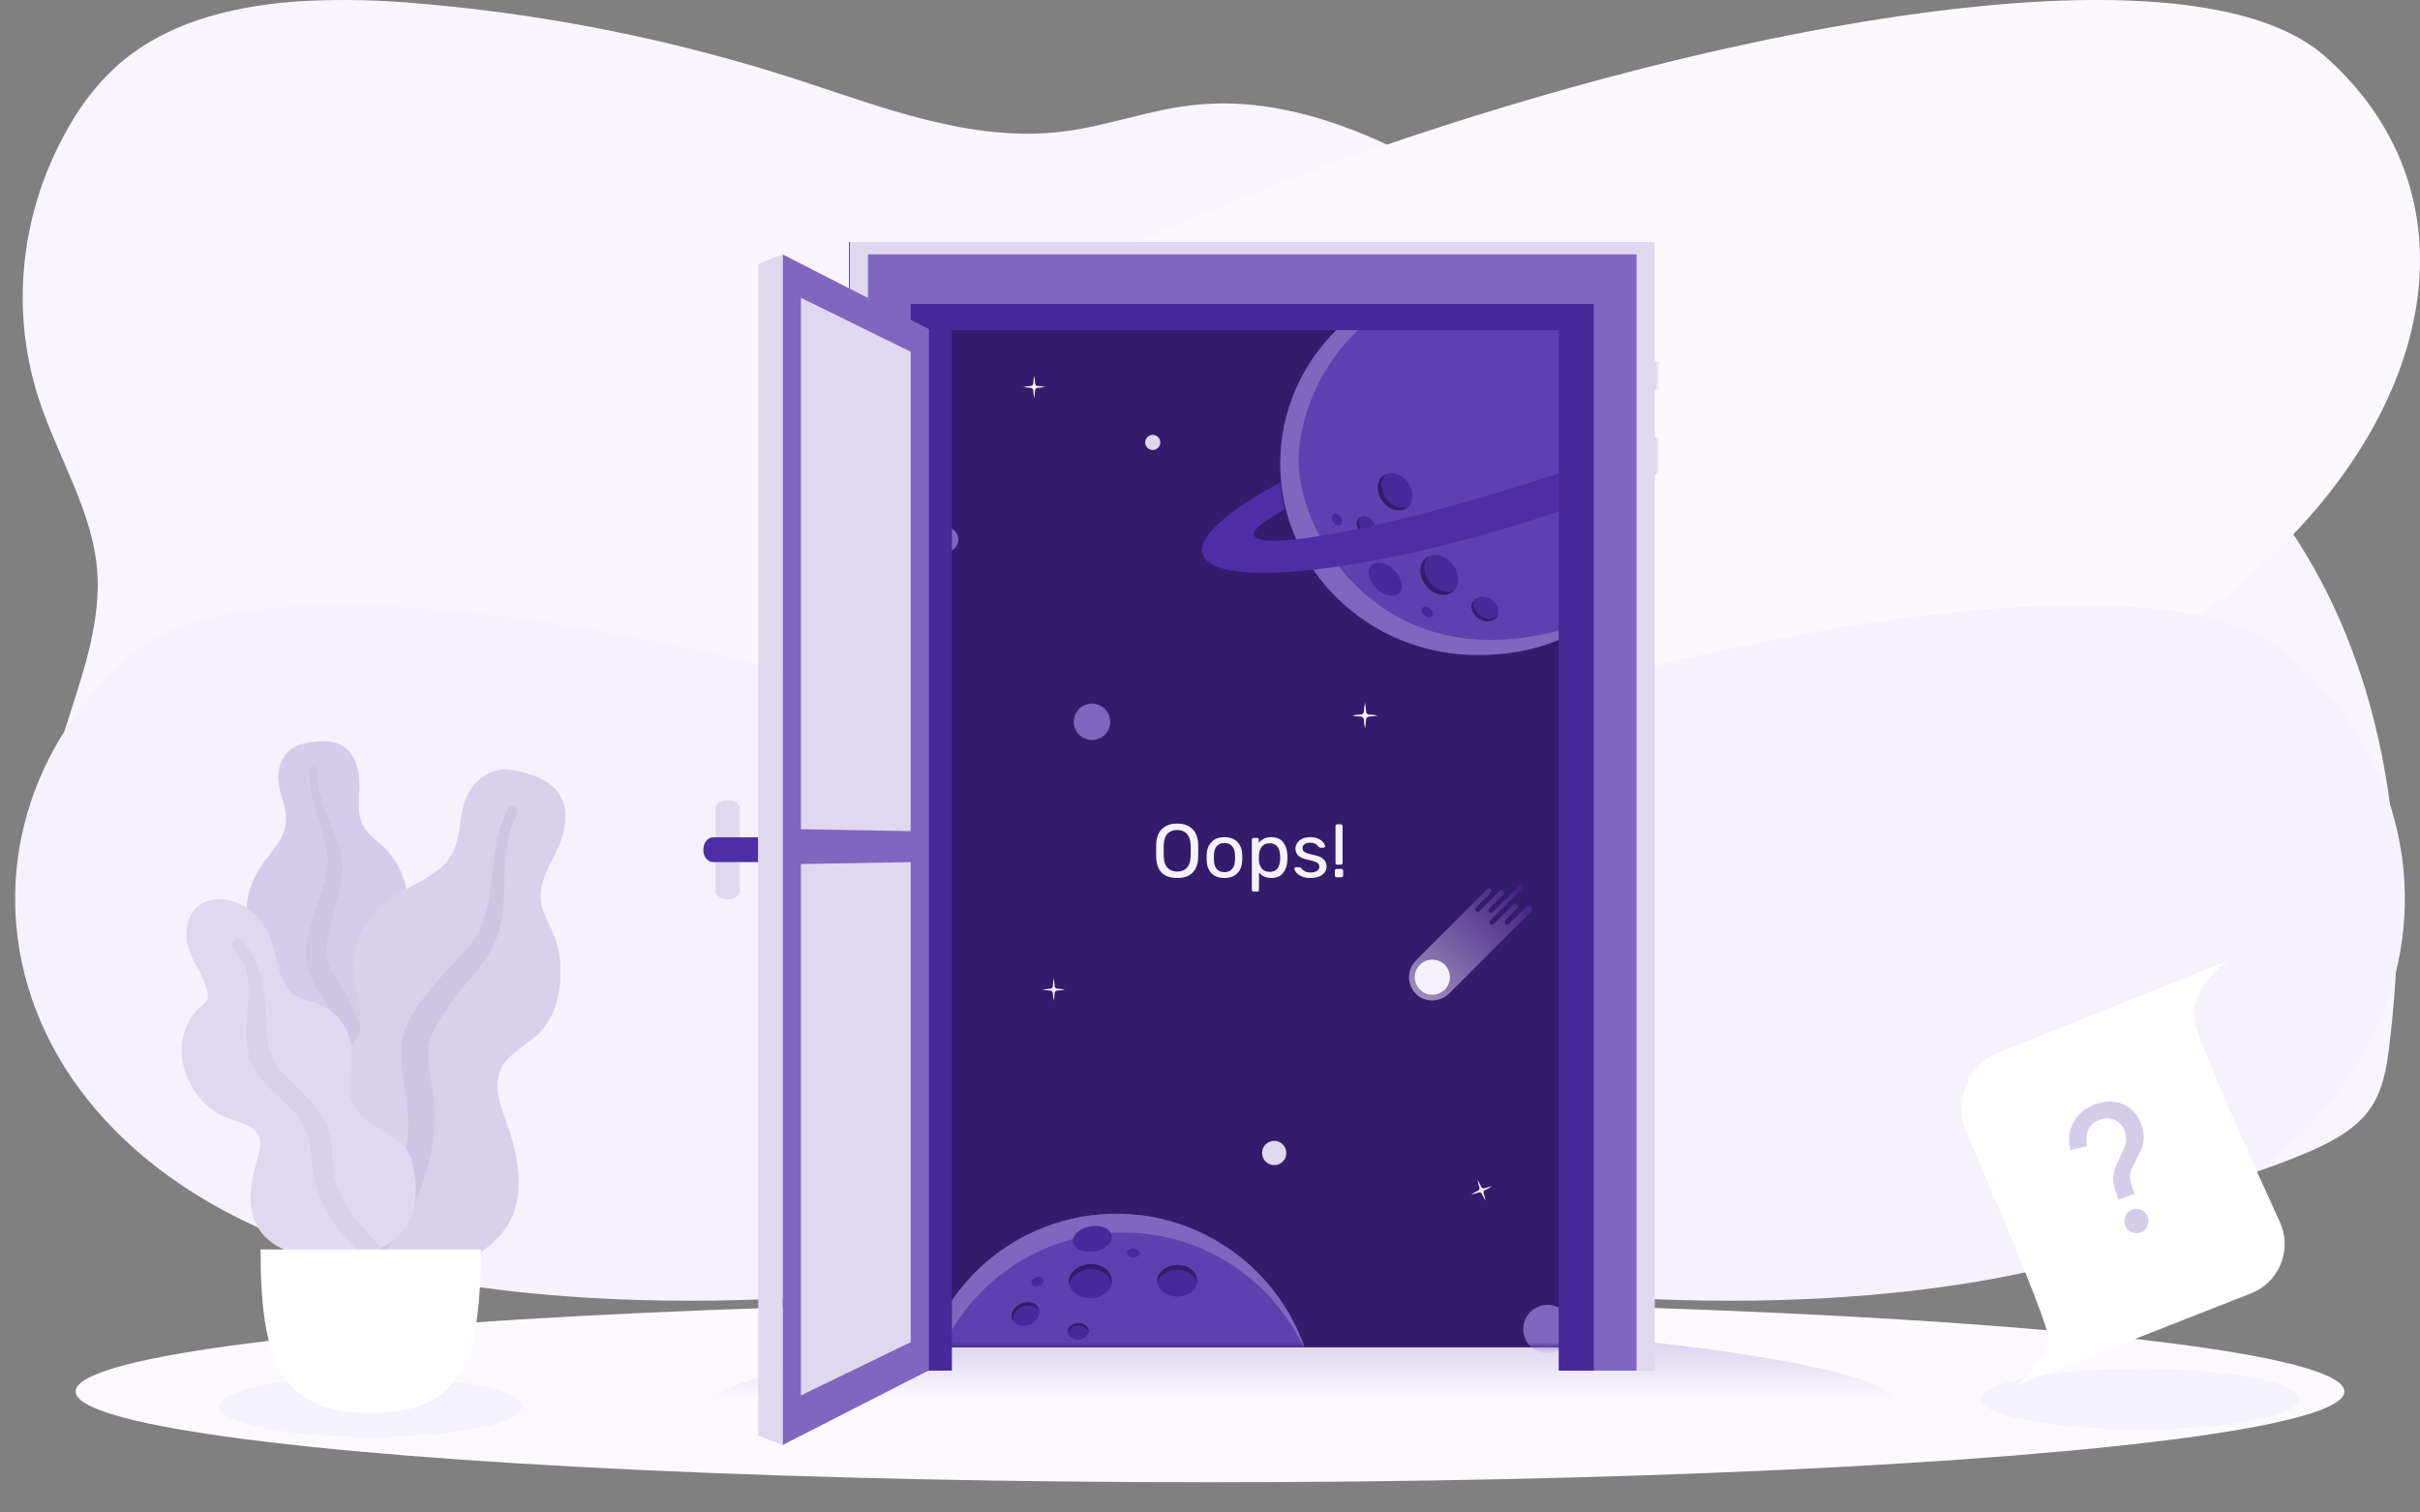 <svg width="320" height="200" viewBox="0 0 320 200" fill="none" xmlns="http://www.w3.org/2000/svg">
<rect x="0" y="0" width="320" height="200" fill="#808080" stroke="none"/>
<path d="M314.571 98.027C314.512 97.766 314.457 97.506 314.392 97.248C312.366 88.392 309.055 79.858 304.133 72.021C303.969 71.76 303.805 71.5 303.639 71.239C300.393 66.197 296.509 61.549 292.074 57.4C289.622 55.105 286.947 52.924 283.766 51.352C279.31 49.144 274.1 48.248 268.98 47.516C263.662 46.752 258.271 46.114 252.894 45.426C250.984 45.186 249.084 44.931 247.196 44.662C242.002 43.933 236.845 43.09 231.811 41.971C225.589 40.593 219.557 38.786 213.86 36.245C213.405 36.05 212.955 35.843 212.51 35.624C212.065 35.414 211.618 35.2 211.179 34.983C210.741 34.767 210.308 34.55 209.879 34.328C209.657 34.213 209.434 34.099 209.215 33.979C208.996 33.859 208.78 33.754 208.567 33.636C207.924 33.297 207.294 32.949 206.664 32.597L206.64 32.583C206.223 32.351 205.812 32.114 205.404 31.877C203.076 30.536 200.797 29.137 198.518 27.729L197.085 26.85L194.864 25.489C194.432 25.223 193.99 24.956 193.555 24.693C193.246 24.499 192.937 24.306 192.601 24.107C190.983 23.141 189.343 22.192 187.66 21.288C187.261 21.071 186.86 20.855 186.455 20.644C183.055 18.845 179.499 17.325 175.826 16.1L175.777 16.082C173.929 15.471 172.044 14.967 170.131 14.572C169.029 14.343 167.923 14.156 166.805 14.013C163.817 13.611 160.787 13.571 157.788 13.893C151.899 14.54 146.38 16.683 140.494 17.406C128.376 18.87 116.607 14.153 105.212 10.459C102.41 9.551 99.587 8.701 96.744 7.909C94.854 7.379 92.958 6.878 91.047 6.395C79.335 3.461 67.382 1.474 55.317 0.455C50.273 -0.014 45.199 -0.12 40.138 0.136C38.214 0.247 36.312 0.428 34.444 0.721C28.051 1.658 22.091 3.622 17.28 7.221C13.339 10.175 10.52 14.024 8.373 18.053C6.176 22.163 4.625 26.556 3.769 31.092C3.652 31.71 3.547 32.331 3.46 32.952C3.306 34.013 3.19 35.081 3.114 36.154C2.699 41.876 3.419 47.621 5.239 53.091C7.277 59.215 10.674 65.094 12.169 71.265C12.231 71.527 12.289 71.787 12.345 72.047C12.549 72.984 12.7 73.931 12.799 74.884C13.562 82.466 10.637 89.859 8.343 97.275C8.262 97.532 8.182 97.793 8.105 98.053C7.858 98.877 7.621 99.7 7.395 100.521C5.27 108.361 4.68 116.755 6.573 124.58C6.632 124.841 6.703 125.102 6.771 125.359C8.038 130.306 10.421 134.933 13.756 138.923C17.301 143.139 21.955 146.649 26.927 149.732C29.35 151.235 31.856 152.639 34.444 153.945C36.297 154.881 38.195 155.769 40.138 156.606C55.718 163.339 73.49 166.627 91.065 165.901C91.992 165.863 92.918 165.816 93.844 165.752C94.771 165.687 95.784 165.611 96.754 165.526C108.075 164.484 119.09 161.969 130.028 159.22C133.694 158.298 137.354 157.352 141.01 156.424C142.637 156.014 144.262 155.605 145.889 155.206C153.86 153.254 161.948 151.485 170.138 150.165C172.034 149.855 173.932 149.572 175.832 149.316C182.43 148.397 189.081 147.862 195.748 147.715C198.34 147.666 200.933 147.687 203.527 147.779C204.836 147.824 206.147 147.891 207.458 147.981C221 148.886 234.087 151.913 247.196 154.741C249.093 155.151 250.992 155.555 252.894 155.953C255.389 156.474 257.885 156.978 260.392 157.443C275.997 160.35 289.906 158.679 304.414 152.68C307.712 151.319 311.007 149.673 313.027 147.117C315.046 144.562 315.553 141.423 315.93 138.393C316.464 134.078 316.813 129.707 316.946 125.312C316.946 125.055 316.946 124.794 316.964 124.534C317.174 115.657 316.476 106.696 314.571 98.027Z" fill="#F8F5FF"/>
<path d="M104.094 66.206C107.243 36.615 276.177 -20.5 307.539 7.529C338.901 35.557 308.75 88.158 243.027 101.628C177.304 115.098 100.946 95.797 104.094 66.206Z" fill="#FBF9FF"/>
<path d="M120.066 134.547C122.884 110.167 274.062 63.11 302.128 86.203C330.194 109.296 323.09 157.868 264.274 168.966C205.459 180.064 117.248 158.928 120.066 134.547Z" fill="#F5F2FD"/>
<path d="M199.934 134.547C197.116 110.167 45.938 63.11 17.872 86.203C-10.194 109.296 -3.09 157.868 55.726 168.966C114.541 180.064 202.752 158.928 199.934 134.547Z" fill="#F5F2FD"/>
<ellipse cx="160" cy="184" rx="150" ry="12" fill="#FCFAFF"/>
<ellipse cx="49" cy="186" rx="20" ry="4" fill="#F4F2FB"/>
<ellipse cx="283" cy="185" rx="21" ry="4" fill="#F4F2FB"/>
<path d="M41.646 98.065C42.716 97.934 43.858 97.98 44.852 98.402C46.967 99.3 47.569 101.799 47.54 103.83C47.508 106.016 47.044 108.404 48.706 110.165C49.47 110.975 50.42 111.595 51.171 112.419C51.972 113.301 52.601 114.309 53.067 115.392C53.922 117.381 54.342 119.719 53.56 121.806C52.871 123.643 51.139 125.301 51.514 127.389C51.904 129.568 54.101 131.234 55.474 132.857C57.029 134.694 58.46 137.041 58.695 139.45C58.92 141.758 57.915 144.092 56.373 145.837C53.292 149.324 48.661 151.033 43.992 151.023C42.009 151.018 39.765 150.928 38.054 149.863C37.525 149.534 37.246 149.164 36.932 148.651C36.65 148.19 36.277 147.891 35.846 147.565C34.9 146.849 34.216 145.884 33.78 144.804C32.085 140.61 33.439 135.421 35.811 131.697C36.373 130.814 36.833 129.965 36.56 128.913C36.276 127.815 35.575 126.825 34.956 125.881C34.344 124.948 33.645 124.059 33.167 123.05C32.666 121.994 32.525 120.887 32.613 119.731C32.779 117.559 33.717 115.555 35.044 113.808C36.323 112.126 37.824 110.516 37.828 108.311C37.831 105.975 36.269 103.896 36.935 101.521C37.21 100.537 37.764 99.528 38.656 98.938C39.511 98.373 40.64 98.188 41.646 98.065Z" fill="#D5CCEB"/>
<path d="M40.947 101.8C40.967 101.486 41.34 101.298 41.633 101.38C42.018 101.488 42.011 101.848 42.001 102.169C41.969 103.156 42.112 104.115 42.35 105.073C42.843 107.064 43.754 108.898 44.476 110.811C45.197 112.721 45.536 114.694 45.113 116.716C44.714 118.623 44.087 120.48 43.679 122.389C43.319 124.071 42.936 125.845 43.484 127.523C44.011 129.139 45.177 130.454 46.017 131.914C47.755 134.936 48.525 138.288 48.629 141.738C48.676 143.34 48.633 144.957 48.262 146.528C48.048 147.433 47.76 148.655 46.985 149.28C46.627 149.568 46.016 149.668 45.715 149.241C45.433 148.841 45.681 148.222 45.77 147.795C46.159 145.949 46.237 144.063 46.144 142.189C46.054 140.373 45.839 138.561 45.268 136.827C44.738 135.218 43.932 133.772 42.984 132.365C42.017 130.93 41.013 129.493 40.614 127.793C40.208 126.067 40.538 124.31 40.978 122.617C41.444 120.826 42.055 119.086 42.686 117.344C43.301 115.646 43.519 114.039 43.179 112.262C42.508 108.751 40.713 105.456 40.947 101.8Z" fill="#CEC4E3"/>
<path d="M69.888 102.325C71.212 102.727 72.526 103.375 73.47 104.392C75.476 106.554 74.861 109.822 73.753 112.209C72.561 114.778 70.754 117.36 71.773 120.308C72.241 121.663 73.028 122.89 73.472 124.256C73.946 125.715 74.151 127.235 74.125 128.758C74.077 131.554 73.333 134.539 71.313 136.599C69.534 138.414 66.626 139.473 65.961 142.138C65.268 144.918 66.964 148.031 67.717 150.665C68.569 153.645 69.007 157.166 68.01 160.137C67.054 162.984 64.642 165.222 61.911 166.483C56.454 169.004 50.119 168.616 44.648 166.174C42.325 165.138 39.739 163.864 38.296 161.714C37.849 161.049 37.718 160.467 37.62 159.696C37.533 159.005 37.255 158.457 36.922 157.848C36.189 156.509 35.897 155.012 35.956 153.508C36.186 147.666 40.517 142.234 45.268 139.063C46.393 138.312 47.382 137.547 47.617 136.161C47.864 134.715 47.566 133.179 47.338 131.741C47.113 130.319 46.764 128.903 46.736 127.462C46.707 125.952 47.126 124.57 47.841 123.249C49.184 120.767 51.343 118.884 53.823 117.509C56.212 116.184 58.824 115.061 59.993 112.456C61.233 109.695 60.499 106.424 62.535 103.961C63.378 102.941 64.561 102.035 65.918 101.802C67.221 101.578 68.643 101.947 69.888 102.325Z" fill="#D9D1EC"/>
<path d="M67.184 106.891C67.372 106.53 67.906 106.502 68.206 106.753C68.6 107.082 68.403 107.505 68.223 107.88C67.669 109.033 67.334 110.243 67.11 111.502C66.644 114.118 66.749 116.768 66.591 119.411C66.434 122.052 65.796 124.566 64.243 126.739C62.778 128.787 61.072 130.658 59.595 132.705C58.293 134.508 56.916 136.409 56.678 138.683C56.449 140.873 57.123 143.041 57.34 145.21C57.79 149.7 56.935 154.074 55.249 158.213C54.466 160.135 53.569 162.027 52.312 163.693C51.588 164.653 50.611 165.95 49.378 166.283C48.809 166.437 48.042 166.234 47.913 165.572C47.792 164.95 48.407 164.346 48.735 163.888C50.156 161.906 51.235 159.713 52.108 157.444C52.953 155.247 53.652 152.988 53.892 150.636C54.114 148.452 53.929 146.318 53.558 144.154C53.179 141.949 52.758 139.72 53.181 137.498C53.611 135.241 54.916 133.334 56.318 131.56C57.801 129.683 59.426 127.943 61.076 126.21C62.684 124.521 63.781 122.733 64.314 120.451C65.369 115.942 64.996 111.098 67.184 106.891Z" fill="#CEC4E3"/>
<path d="M28.969 118.91C31.169 118.91 33.104 120.077 34.438 121.732C35.998 123.67 36.314 126.037 36.947 128.347C37.263 129.496 37.805 130.637 38.756 131.418C39.62 132.129 40.718 132.271 41.753 132.618C43.821 133.311 45.491 134.982 46.151 137.02C46.955 139.506 46.103 142.014 46.25 144.533C46.384 146.848 48.666 148.291 50.502 149.401C52.312 150.494 53.942 151.518 54.488 153.649C55.066 155.909 55.26 158.432 54.459 160.665C53.126 164.382 49.224 166.019 45.454 166.273C42.033 166.503 37.731 166.142 35.161 163.658C33.624 162.172 33.067 160.094 33.136 158.026C33.179 156.74 33.434 155.466 33.763 154.223C33.996 153.342 34.312 152.465 34.402 151.555C34.64 149.134 32.403 148.669 30.498 148.004C28.077 147.159 26.382 145.563 25.204 143.34C24.107 141.27 23.646 138.946 24.304 136.667C24.64 135.503 25.249 134.447 26.076 133.549C26.44 133.154 26.953 132.824 27.281 132.409C27.587 132.021 27.521 131.519 27.415 131.064C26.927 128.966 25.405 127.229 24.861 125.134C24.369 123.244 24.66 120.891 26.388 119.671C27.135 119.144 28.056 118.916 28.969 118.91Z" fill="#DFD8EF"/>
<path d="M31.968 124.377C34.3 126.862 34.934 130.234 35.12 133.501C35.225 135.334 35.116 137.266 35.654 139.044C36.115 140.565 37.195 141.728 38.308 142.827C40.549 145.039 43.047 147.288 43.703 150.49C44.087 152.369 43.828 154.31 44.359 156.168C44.842 157.857 45.693 159.517 46.727 160.943C47.56 162.092 48.646 162.971 49.556 164.042C49.834 164.369 50.232 164.85 50.118 165.311C49.983 165.852 49.295 166.023 48.807 165.938C47.668 165.74 46.71 164.653 45.965 163.862C44.877 162.707 43.952 161.463 43.2 160.069C42.365 158.52 41.693 156.877 41.406 155.14C41.108 153.337 41.256 151.459 40.575 149.729C39.43 146.818 36.653 145.1 34.645 142.832C32.143 140.005 32.516 136.487 32.772 133.009C32.913 131.099 33.053 128.941 32.087 127.196C31.719 126.53 30.897 125.909 30.739 125.152C30.593 124.458 31.386 123.757 31.968 124.377Z" fill="#D8CFEB"/>
<path d="M34.455 165.212C34.455 179.423 36.775 186.869 49.018 186.869C61.261 186.869 63.58 179.423 63.58 165.212H34.455Z" fill="white"/>
<path opacity="0.4" d="M170.606 192.619C210.115 192.619 250.406 190.089 250.406 185.257C250.406 180.424 209.154 174.951 170.606 174.951C132.058 174.951 94.606 181.165 94.606 185.257C94.606 189.349 131.097 192.619 170.606 192.619Z" fill="url(#paint0_linear_12895:10353)"/>
<rect x="112.274" y="32" width="106.008" height="146.163" fill="#331C6B"/>
<mask id="mask0_12895:10353" style="mask-type:alpha" maskUnits="userSpaceOnUse" x="112" y="32" width="107" height="147">
<rect x="112.274" y="32" width="106.008" height="146.163" fill="white"/>
</mask>
<g mask="url(#mask0_12895:10353)">
<path opacity="0.64" d="M200.901 117.094L197.398 120.598C197.268 120.728 197.063 120.728 196.933 120.598C196.803 120.468 196.803 120.263 196.933 120.133L198.791 118.276C198.921 118.146 198.921 117.934 198.791 117.798C198.661 117.668 198.449 117.668 198.313 117.798L195.601 120.509C195.472 120.639 195.267 120.639 195.137 120.509C195.007 120.379 195.007 120.174 195.137 120.045L197.152 118.03C197.281 117.9 197.281 117.682 197.152 117.552C197.022 117.422 196.803 117.422 196.674 117.552L187.207 127.018L187.221 127.032C185.964 128.288 186.019 130.351 187.371 131.546C188.608 132.632 190.499 132.495 191.667 131.327L202.465 120.53C202.643 120.352 202.643 120.065 202.465 119.881C202.288 119.703 202.001 119.703 201.816 119.881L199.528 122.169C199.399 122.299 199.194 122.299 199.064 122.169C198.934 122.039 198.934 121.834 199.064 121.704L200.614 120.154C200.758 120.011 200.758 119.771 200.614 119.628C200.471 119.485 200.232 119.485 200.088 119.628L197.527 122.189C197.398 122.319 197.193 122.319 197.063 122.189C196.933 122.059 196.933 121.855 197.063 121.725L201.304 117.484C201.413 117.374 201.413 117.197 201.304 117.087C201.181 116.985 201.004 116.985 200.901 117.094Z" fill="url(#paint1_linear_12895:10353)"/>
<path d="M191.039 127.578C191.947 128.486 191.947 129.955 191.039 130.856C190.131 131.765 188.662 131.765 187.761 130.856C186.852 129.948 186.852 128.479 187.761 127.578C188.662 126.67 190.131 126.67 191.039 127.578Z" fill="#F5F2FD"/>
</g>
<mask id="mask1_12895:10353" style="mask-type:alpha" maskUnits="userSpaceOnUse" x="112" y="32" width="107" height="147">
<rect x="112.274" y="32" width="106.008" height="146.163" fill="white"/>
</mask>
<g mask="url(#mask1_12895:10353)">
<path d="M195.394 86.61C201.383 86.61 206.65 85.079 211.055 81.791C211.055 76.973 211.055 46.455 211.055 40.834C206.761 37.827 201.096 36.015 195.394 36.015C180.979 36.015 169.294 47.341 169.294 61.312C169.294 75.284 180.979 86.61 195.394 86.61Z" fill="#5F40AF"/>
<path d="M195.394 86.61C201.383 86.61 206.65 85.079 211.055 81.791C183.749 92.231 171.703 71.119 171.703 60.911C171.703 50.703 182.143 29.59 211.055 40.834C206.761 37.827 201.096 36.015 195.394 36.015C180.979 36.015 169.294 47.341 169.294 61.312C169.294 75.284 180.979 86.61 195.394 86.61Z" fill="#7F66BF"/>
<path d="M192.087 74.626C193.05 75.862 193.043 77.487 192.059 78.252C191.083 79.017 189.505 78.628 188.542 77.392C187.579 76.156 187.586 74.53 188.569 73.765C189.546 73.007 191.117 73.389 192.087 74.626Z" fill="#482998"/>
<path d="M189.054 76.989C188.173 75.862 188.118 74.421 188.849 73.601C188.754 73.649 188.651 73.697 188.569 73.772C187.593 74.537 187.579 76.156 188.542 77.398C189.505 78.635 191.083 79.024 192.059 78.259C192.148 78.191 192.216 78.109 192.291 78.027C191.308 78.525 189.928 78.116 189.054 76.989Z" fill="#331C6B"/>
<path d="M197.19 79.277C198.064 79.851 198.412 80.868 197.961 81.565C197.511 82.255 196.431 82.357 195.557 81.783C194.683 81.21 194.335 80.192 194.785 79.495C195.236 78.806 196.315 78.71 197.19 79.277Z" fill="#482998"/>
<path d="M195.789 81.421C194.99 80.902 194.642 80.008 194.922 79.332C194.874 79.386 194.82 79.434 194.779 79.495C194.328 80.185 194.669 81.21 195.55 81.783C196.425 82.357 197.504 82.255 197.955 81.565C197.996 81.503 198.023 81.435 198.05 81.367C197.545 81.9 196.589 81.941 195.789 81.421Z" fill="#331C6B"/>
<ellipse cx="180.617" cy="69.507" rx="1.086" ry="1.373" transform="rotate(-37.827 180.617 69.507)" fill="#482998"/>
<path d="M179.999 69.974C179.575 69.428 179.548 68.731 179.903 68.335C179.855 68.363 179.808 68.383 179.767 68.417C179.295 68.786 179.289 69.572 179.753 70.172C180.217 70.773 180.982 70.958 181.454 70.589C181.495 70.555 181.529 70.514 181.563 70.48C181.092 70.719 180.422 70.521 179.999 69.974Z" fill="#331C6B"/>
<path d="M186.182 63.813C187.022 65.001 186.94 66.504 186.004 67.173C185.062 67.835 183.62 67.412 182.78 66.224C181.94 65.035 182.022 63.533 182.958 62.863C183.894 62.194 185.342 62.624 186.182 63.813Z" fill="#482998"/>
<path d="M183.265 65.875C182.5 64.789 182.507 63.458 183.217 62.72C183.129 62.761 183.033 62.802 182.951 62.863C182.009 63.526 181.933 65.035 182.773 66.224C183.614 67.412 185.061 67.842 185.997 67.173C186.079 67.112 186.154 67.036 186.223 66.968C185.294 67.398 184.037 66.954 183.265 65.875Z" fill="#331C6B"/>
<path fill-rule="evenodd" clip-rule="evenodd" d="M177.277 68.379C177.53 68.769 177.502 69.233 177.229 69.411C176.956 69.588 176.526 69.418 176.273 69.028C176.02 68.639 176.048 68.175 176.321 67.997C176.601 67.82 177.024 67.99 177.277 68.379ZM184.37 75.399C185.387 76.417 185.674 77.769 185.012 78.424C184.356 79.08 182.997 78.793 181.986 77.782C180.975 76.765 180.682 75.413 181.344 74.757C182 74.101 183.352 74.388 184.37 75.399ZM189.442 81.376C189.62 81.11 189.442 80.68 189.046 80.42C188.65 80.16 188.185 80.174 188.008 80.447C187.83 80.714 188.008 81.144 188.404 81.403C188.8 81.663 189.264 81.649 189.442 81.376Z" fill="#482998"/>
<path d="M237.373 49.337C238.735 53.791 222.302 62.763 200.67 69.376C179.038 75.99 160.398 77.741 159.037 73.287C158.336 70.996 162.345 67.509 169.349 63.763C169.43 64.997 169.603 66.208 169.861 67.388C167.095 68.867 165.609 70.064 165.831 70.79C166.48 72.911 181.447 70.215 199.262 64.768C217.076 59.322 230.992 53.188 230.344 51.067C229.878 49.544 222.034 50.504 211.054 53.182L211.055 49.248C225.55 46.148 236.349 45.988 237.373 49.337Z" fill="#4F2DA7"/>
</g>
<mask id="mask2_12895:10353" style="mask-type:alpha" maskUnits="userSpaceOnUse" x="112" y="32" width="107" height="147">
<rect x="112.274" y="32" width="106.008" height="146.163" fill="white"/>
</mask>
<g mask="url(#mask2_12895:10353)">
<path d="M172.506 178.163C170.731 173.141 167.454 168.598 162.777 165.304C150.825 156.887 134.346 159.804 125.97 171.823C124.57 173.831 123.496 175.963 122.714 178.163H172.506Z" fill="#5F40AF"/>
<path d="M124.658 178.163C125.283 176.838 126.011 175.546 126.874 174.31C135.248 162.298 151.726 159.374 163.676 167.791C167.564 170.531 170.48 174.139 172.37 178.163H172.506C170.731 173.141 167.448 168.598 162.772 165.304C150.822 156.887 134.344 159.804 125.97 171.823C124.57 173.831 123.489 175.963 122.714 178.163H124.658Z" fill="#7F66BF"/>
<path d="M144.296 171.662C142.725 171.744 141.407 170.801 141.345 169.565C141.284 168.329 142.5 167.256 144.071 167.175C145.641 167.093 146.96 168.035 147.021 169.278C147.083 170.514 145.86 171.58 144.296 171.662Z" fill="#482998"/>
<path d="M144.098 167.823C145.525 167.748 146.734 168.527 146.994 169.599C147.007 169.49 147.021 169.381 147.021 169.271C146.96 168.035 145.635 167.093 144.071 167.168C142.5 167.25 141.284 168.315 141.345 169.558C141.352 169.667 141.38 169.777 141.4 169.879C141.544 168.793 142.67 167.898 144.098 167.823Z" fill="#331C6B"/>
<path d="M136.175 175.152C135.206 175.541 134.168 175.234 133.86 174.469C133.553 173.704 134.086 172.761 135.055 172.372C136.025 171.983 137.063 172.29 137.371 173.055C137.678 173.82 137.145 174.756 136.175 175.152Z" fill="#482998"/>
<path d="M135.219 172.775C136.1 172.42 137.036 172.645 137.425 173.267C137.412 173.198 137.398 173.123 137.371 173.055C137.063 172.29 136.025 171.983 135.055 172.372C134.085 172.761 133.546 173.697 133.86 174.469C133.887 174.537 133.928 174.598 133.969 174.66C133.819 173.936 134.338 173.13 135.219 172.775Z" fill="#331C6B"/>
<path d="M142.63 177.139C141.871 177.173 141.229 176.723 141.202 176.122C141.175 175.521 141.762 175.008 142.52 174.967C143.278 174.933 143.92 175.384 143.948 175.985C143.975 176.586 143.388 177.105 142.63 177.139Z" fill="#482998"/>
<path d="M142.534 175.281C143.224 175.247 143.811 175.623 143.934 176.142C143.941 176.087 143.948 176.04 143.948 175.985C143.92 175.384 143.278 174.926 142.52 174.967C141.762 175.001 141.168 175.521 141.202 176.122C141.202 176.176 141.216 176.224 141.229 176.279C141.298 175.753 141.844 175.316 142.534 175.281Z" fill="#331C6B"/>
<path d="M155.681 171.45C154.227 171.457 153.038 170.528 153.031 169.374C153.024 168.219 154.206 167.284 155.661 167.277C157.116 167.27 158.304 168.199 158.311 169.353C158.318 170.507 157.143 171.443 155.681 171.45Z" fill="#482998"/>
<path d="M155.668 167.885C156.993 167.878 158.085 168.65 158.277 169.654C158.297 169.551 158.318 169.456 158.311 169.353C158.304 168.199 157.122 167.27 155.661 167.277C154.206 167.284 153.024 168.219 153.031 169.374C153.031 169.476 153.052 169.579 153.072 169.674C153.257 168.67 154.343 167.892 155.668 167.885Z" fill="#331C6B"/>
<path fill-rule="evenodd" clip-rule="evenodd" d="M141.885 164.279C142.042 165.194 143.319 165.733 144.733 165.488C146.147 165.242 147.158 164.299 147 163.377C146.843 162.462 145.566 161.922 144.152 162.168C142.739 162.414 141.721 163.364 141.885 164.279ZM149.814 166.273C149.35 166.252 148.988 165.972 149.002 165.645C149.015 165.317 149.398 165.064 149.862 165.085C150.327 165.105 150.689 165.385 150.675 165.713C150.668 166.041 150.279 166.293 149.814 166.273ZM137.411 169.995C136.974 170.173 136.524 170.07 136.401 169.77C136.278 169.469 136.537 169.08 136.974 168.902C137.411 168.725 137.862 168.827 137.985 169.128C138.108 169.435 137.849 169.818 137.411 169.995Z" fill="#482998"/>
</g>
<mask id="mask3_12895:10353" style="mask-type:alpha" maskUnits="userSpaceOnUse" x="112" y="32" width="107" height="147">
<rect x="112.274" y="32" width="106.008" height="146.163" fill="white"/>
</mask>
<g mask="url(#mask3_12895:10353)">
<path fill-rule="evenodd" clip-rule="evenodd" d="M125.124 72.958C126.011 72.958 126.73 72.239 126.73 71.352C126.73 70.464 126.004 69.745 125.124 69.745C124.236 69.745 123.517 70.464 123.517 71.352C123.517 72.239 124.236 72.958 125.124 72.958ZM144.398 97.854C145.728 97.854 146.807 96.775 146.807 95.444C146.807 94.123 145.728 93.044 144.398 93.035C143.067 93.035 141.988 94.114 141.988 95.444C141.988 96.775 143.067 97.854 144.398 97.854Z" fill="#7F66BF"/>
</g>
<mask id="mask4_12895:10353" style="mask-type:alpha" maskUnits="userSpaceOnUse" x="112" y="32" width="107" height="147">
<rect x="112.274" y="32" width="106.008" height="146.163" fill="white"/>
</mask>
<g mask="url(#mask4_12895:10353)">
<circle cx="204.63" cy="175.754" r="3.212" fill="#7F66BF"/>
</g>
<mask id="mask5_12895:10353" style="mask-type:alpha" maskUnits="userSpaceOnUse" x="112" y="32" width="107" height="147">
<rect x="112.274" y="32" width="106.008" height="146.163" fill="white"/>
</mask>
<g mask="url(#mask5_12895:10353)">
<path d="M170.097 152.464C170.097 153.353 169.38 154.07 168.49 154.07C167.601 154.07 166.884 153.353 166.884 152.464C166.884 151.575 167.601 150.858 168.49 150.858C169.373 150.858 170.097 151.575 170.097 152.464Z" fill="#DFD8EF"/>
</g>
<mask id="mask6_12895:10353" style="mask-type:alpha" maskUnits="userSpaceOnUse" x="112" y="32" width="107" height="147">
<rect x="112.274" y="32" width="106.008" height="146.163" fill="white"/>
</mask>
<g mask="url(#mask6_12895:10353)">
<circle cx="152.429" cy="58.502" r="1" fill="#DFD8EF"/>
</g>
<mask id="mask7_12895:10353" style="mask-type:alpha" maskUnits="userSpaceOnUse" x="112" y="32" width="107" height="147">
<rect x="112.274" y="32" width="106.008" height="146.163" fill="white"/>
</mask>
<g mask="url(#mask7_12895:10353)">
<path fill-rule="evenodd" clip-rule="evenodd" d="M137.206 51.287C137.022 51.301 136.878 51.444 136.871 51.622C136.858 51.977 136.817 52.325 136.748 52.646C136.687 52.325 136.646 51.984 136.625 51.622C136.612 51.437 136.468 51.294 136.291 51.287C135.936 51.267 135.587 51.226 135.266 51.164C135.587 51.103 135.929 51.062 136.291 51.041C136.475 51.028 136.619 50.884 136.625 50.707C136.646 50.352 136.687 50.003 136.748 49.682C136.81 50.003 136.851 50.345 136.871 50.707C136.885 50.891 137.028 51.034 137.206 51.041C137.561 51.062 137.909 51.103 138.23 51.164C137.909 51.226 137.568 51.267 137.206 51.287ZM181.019 94.764C180.807 94.777 180.65 94.941 180.637 95.146C180.616 95.556 180.568 95.952 180.493 96.328C180.418 95.959 180.37 95.563 180.35 95.146C180.336 94.934 180.172 94.777 179.967 94.764C179.551 94.743 179.155 94.695 178.786 94.62C179.155 94.545 179.551 94.497 179.967 94.477C180.179 94.463 180.336 94.299 180.35 94.094C180.37 93.678 180.418 93.282 180.493 92.913C180.568 93.282 180.616 93.678 180.637 94.094C180.65 94.306 180.814 94.463 181.019 94.477C181.436 94.497 181.832 94.545 182.201 94.62C181.832 94.695 181.436 94.743 181.019 94.764ZM139.797 130.984C139.613 130.998 139.469 131.141 139.463 131.319C139.442 131.68 139.401 132.029 139.34 132.343C139.278 132.022 139.237 131.68 139.217 131.319C139.203 131.134 139.06 130.991 138.882 130.984C138.527 130.963 138.179 130.922 137.858 130.861C138.179 130.799 138.52 130.758 138.882 130.738C139.066 130.724 139.21 130.581 139.217 130.403C139.237 130.048 139.278 129.7 139.34 129.379C139.401 129.7 139.442 130.041 139.463 130.403C139.476 130.588 139.62 130.731 139.797 130.738C140.152 130.758 140.501 130.799 140.822 130.861C140.501 130.922 140.159 130.963 139.797 130.984ZM196.189 157.79C196.135 157.619 196.217 157.435 196.38 157.36C196.708 157.209 197.016 157.052 197.296 156.875C196.975 156.929 196.633 157.018 196.292 157.127C196.121 157.182 195.936 157.1 195.861 156.936C195.711 156.608 195.554 156.301 195.376 156.021C195.431 156.342 195.52 156.683 195.629 157.025C195.684 157.196 195.602 157.38 195.438 157.455C195.11 157.605 194.803 157.763 194.523 157.94C194.844 157.885 195.185 157.797 195.527 157.687C195.697 157.633 195.882 157.715 195.957 157.879C196.107 158.206 196.264 158.514 196.442 158.794C196.387 158.466 196.305 158.131 196.189 157.79Z" fill="#F6F2FF"/>
</g>
<mask id="mask8_12895:10353" style="mask-type:alpha" maskUnits="userSpaceOnUse" x="112" y="32" width="107" height="147">
<rect x="112.274" y="32" width="106.008" height="146.163" fill="white"/>
</mask>
<g mask="url(#mask8_12895:10353)">
<path d="M155.664 116.1C154.791 116.1 154.114 115.873 153.634 115.42C153.161 114.96 152.911 114.27 152.884 113.35C152.877 113.15 152.874 112.867 152.874 112.5C152.874 112.133 152.877 111.853 152.884 111.66C152.911 110.76 153.171 110.077 153.664 109.61C154.157 109.137 154.824 108.9 155.664 108.9C156.497 108.9 157.161 109.137 157.654 109.61C158.147 110.077 158.407 110.76 158.434 111.66C158.447 112.047 158.454 112.327 158.454 112.5C158.454 112.667 158.447 112.95 158.434 113.35C158.407 114.27 158.154 114.96 157.674 115.42C157.201 115.873 156.531 116.1 155.664 116.1ZM155.664 115.25C156.191 115.25 156.611 115.09 156.924 114.77C157.237 114.45 157.407 113.96 157.434 113.3C157.447 112.9 157.454 112.633 157.454 112.5C157.454 112.353 157.447 112.087 157.434 111.7C157.407 111.04 157.234 110.55 156.914 110.23C156.601 109.91 156.184 109.75 155.664 109.75C155.137 109.75 154.714 109.91 154.394 110.23C154.081 110.55 153.911 111.04 153.884 111.7C153.877 111.893 153.874 112.16 153.874 112.5C153.874 112.833 153.877 113.1 153.884 113.3C153.911 113.96 154.081 114.45 154.394 114.77C154.714 115.09 155.137 115.25 155.664 115.25ZM161.912 116.1C161.178 116.1 160.608 115.893 160.202 115.48C159.802 115.067 159.588 114.517 159.562 113.83L159.552 113.4L159.562 112.97C159.588 112.29 159.805 111.743 160.212 111.33C160.618 110.91 161.185 110.7 161.912 110.7C162.638 110.7 163.205 110.91 163.612 111.33C164.018 111.743 164.235 112.29 164.262 112.97C164.268 113.043 164.272 113.187 164.272 113.4C164.272 113.613 164.268 113.757 164.262 113.83C164.235 114.517 164.018 115.067 163.612 115.48C163.212 115.893 162.645 116.1 161.912 116.1ZM161.912 115.33C162.332 115.33 162.662 115.197 162.902 114.93C163.148 114.663 163.282 114.28 163.302 113.78C163.308 113.713 163.312 113.587 163.312 113.4C163.312 113.213 163.308 113.087 163.302 113.02C163.282 112.52 163.148 112.137 162.902 111.87C162.662 111.603 162.332 111.47 161.912 111.47C161.492 111.47 161.158 111.603 160.912 111.87C160.665 112.137 160.535 112.52 160.522 113.02L160.512 113.4L160.522 113.78C160.535 114.28 160.665 114.663 160.912 114.93C161.158 115.197 161.492 115.33 161.912 115.33ZM165.764 117.9C165.697 117.9 165.64 117.877 165.594 117.83C165.554 117.79 165.534 117.737 165.534 117.67V111.03C165.534 110.963 165.554 110.91 165.594 110.87C165.64 110.823 165.697 110.8 165.764 110.8H166.224C166.29 110.8 166.344 110.823 166.384 110.87C166.43 110.91 166.454 110.963 166.454 111.03V111.47C166.827 110.957 167.374 110.7 168.094 110.7C168.794 110.7 169.317 110.92 169.664 111.36C170.017 111.8 170.207 112.367 170.234 113.06C170.24 113.133 170.244 113.247 170.244 113.4C170.244 113.553 170.24 113.667 170.234 113.74C170.207 114.427 170.017 114.993 169.664 115.44C169.31 115.88 168.787 116.1 168.094 116.1C167.4 116.1 166.86 115.85 166.474 115.35V117.67C166.474 117.737 166.454 117.79 166.414 117.83C166.374 117.877 166.32 117.9 166.254 117.9H165.764ZM167.884 115.29C168.357 115.29 168.7 115.143 168.914 114.85C169.134 114.557 169.254 114.17 169.274 113.69C169.28 113.623 169.284 113.527 169.284 113.4C169.284 112.14 168.817 111.51 167.884 111.51C167.424 111.51 167.077 111.663 166.844 111.97C166.617 112.27 166.494 112.63 166.474 113.05L166.464 113.43L166.474 113.82C166.487 114.213 166.614 114.557 166.854 114.85C167.094 115.143 167.437 115.29 167.884 115.29ZM173.281 116.1C172.814 116.1 172.421 116.027 172.101 115.88C171.787 115.727 171.551 115.553 171.391 115.36C171.237 115.167 171.161 115.007 171.161 114.88C171.161 114.813 171.184 114.763 171.231 114.73C171.284 114.69 171.337 114.67 171.391 114.67H171.841C171.907 114.67 171.967 114.703 172.021 114.77C172.181 114.957 172.354 115.103 172.541 115.21C172.727 115.317 172.977 115.37 173.291 115.37C173.637 115.37 173.917 115.303 174.131 115.17C174.351 115.03 174.461 114.84 174.461 114.6C174.461 114.44 174.414 114.31 174.321 114.21C174.234 114.103 174.081 114.013 173.861 113.94C173.647 113.86 173.327 113.773 172.901 113.68C172.321 113.553 171.907 113.37 171.661 113.13C171.421 112.89 171.301 112.58 171.301 112.2C171.301 111.947 171.374 111.707 171.521 111.48C171.674 111.247 171.894 111.06 172.181 110.92C172.474 110.773 172.824 110.7 173.231 110.7C173.657 110.7 174.021 110.77 174.321 110.91C174.621 111.05 174.844 111.217 174.991 111.41C175.144 111.597 175.221 111.753 175.221 111.88C175.221 111.94 175.197 111.99 175.151 112.03C175.111 112.07 175.061 112.09 175.001 112.09H174.581C174.501 112.09 174.434 112.057 174.381 111.99C174.274 111.863 174.181 111.767 174.101 111.7C174.027 111.627 173.917 111.563 173.771 111.51C173.631 111.457 173.451 111.43 173.231 111.43C172.911 111.43 172.664 111.5 172.491 111.64C172.317 111.773 172.231 111.95 172.231 112.17C172.231 112.31 172.267 112.43 172.341 112.53C172.414 112.623 172.554 112.71 172.761 112.79C172.974 112.87 173.281 112.953 173.681 113.04C174.314 113.173 174.761 113.367 175.021 113.62C175.287 113.867 175.421 114.183 175.421 114.57C175.421 114.857 175.337 115.117 175.171 115.35C175.004 115.583 174.757 115.767 174.431 115.9C174.111 116.033 173.727 116.1 173.281 116.1ZM176.828 114.34C176.762 114.34 176.705 114.32 176.658 114.28C176.618 114.233 176.598 114.177 176.598 114.11V109.23C176.598 109.163 176.618 109.11 176.658 109.07C176.705 109.023 176.762 109 176.828 109H177.298C177.365 109 177.418 109.023 177.458 109.07C177.505 109.11 177.528 109.163 177.528 109.23V114.11C177.528 114.177 177.505 114.233 177.458 114.28C177.418 114.32 177.365 114.34 177.298 114.34H176.828ZM176.738 116C176.672 116 176.615 115.98 176.568 115.94C176.528 115.893 176.508 115.837 176.508 115.77V115.14C176.508 115.073 176.528 115.017 176.568 114.97C176.615 114.923 176.672 114.9 176.738 114.9H177.378C177.445 114.9 177.498 114.923 177.538 114.97C177.585 115.017 177.608 115.073 177.608 115.14V115.77C177.608 115.837 177.585 115.893 177.538 115.94C177.498 115.98 177.445 116 177.378 116H176.738Z" fill="#F5F2FD"/>
</g>
<path d="M112.357 32V181.24H122.483V41.626H208.702V181.24H218.821V32H112.357Z" fill="#DFD8EF"/>
<path d="M114.777 33.64V181.24H124.441V43.587H206.737V181.24H216.401V33.64H114.777Z" fill="#7F66BF"/>
<path d="M120.422 181.24H125.872V43.649H206.112V181.24H210.755V40.2H120.422V181.24Z" fill="#482998"/>
<path d="M96.226 118.92C95.338 118.92 94.613 118.419 94.613 117.805V106.915C94.613 106.301 95.338 105.8 96.226 105.8C97.114 105.8 97.839 106.301 97.839 106.915V117.805C97.847 118.419 97.122 118.92 96.226 118.92Z" fill="#DFD8EF"/>
<path d="M100.259 114H94.285C93.573 114 93 113.269 93 112.36C93 111.451 93.573 110.72 94.285 110.72H100.259V114Z" fill="#4F2DA7"/>
<path d="M103.485 191.08L122.842 181.194V43.526L103.485 33.64V191.08Z" fill="#7F66BF"/>
<path d="M120.422 109.9L105.905 109.653V39.38L120.422 46.507V109.9Z" fill="#DFD8EF"/>
<path d="M120.422 177.477L105.905 184.52V114.251L120.422 114V177.477Z" fill="#DFD8EF"/>
<path d="M100.259 189.822L103.485 191.08V33.64L100.259 34.898V189.822Z" fill="#DFD8EF"/>
<path d="M294.632 127L264.402 139.139C260.311 140.782 258.32 145.426 259.951 149.522L260.071 149.824C266.813 165.513 270.364 174.339 270.726 176.303C271.087 178.267 269.731 180.569 266.658 183.208L297.666 171.021C301.264 169.607 303.035 165.543 301.621 161.945C301.574 161.827 301.525 161.71 301.472 161.595C294.625 146.622 290.899 137.873 290.292 135.348C289.599 132.466 291.046 129.684 294.632 127Z" fill="white"/>
<path fill-rule="evenodd" clip-rule="evenodd" d="M280.149 158.61L282.252 157.844L281.957 157.032C281.816 156.645 281.724 156.311 281.68 156.029C281.637 155.747 281.635 155.476 281.676 155.216C281.716 154.956 281.803 154.684 281.936 154.399C282.069 154.114 282.236 153.786 282.439 153.414C282.651 153.022 282.843 152.645 283.016 152.285C283.189 151.924 283.314 151.559 283.39 151.19C283.467 150.82 283.49 150.431 283.459 150.021C283.428 149.612 283.323 149.16 283.143 148.665C282.889 147.969 282.546 147.398 282.113 146.951C281.681 146.504 281.189 146.175 280.639 145.963C280.089 145.752 279.508 145.652 278.896 145.665C278.284 145.677 277.665 145.798 277.039 146.026C276.412 146.254 275.858 146.565 275.377 146.959C274.895 147.353 274.509 147.813 274.219 148.339C273.93 148.865 273.74 149.447 273.651 150.084C273.562 150.72 273.593 151.388 273.746 152.085L275.987 151.559C275.802 150.82 275.844 150.122 276.111 149.464C276.378 148.806 276.885 148.341 277.631 148.07C278.347 147.809 279.012 147.817 279.628 148.092C280.243 148.367 280.686 148.876 280.956 149.619C281.153 150.16 281.207 150.644 281.117 151.071C281.028 151.498 280.872 151.918 280.651 152.331L280.119 153.444C279.955 153.784 279.817 154.111 279.703 154.424C279.588 154.737 279.508 155.05 279.462 155.365C279.416 155.68 279.415 156.013 279.459 156.365C279.503 156.717 279.598 157.094 279.744 157.496L280.149 158.61ZM283.966 162.134C284.137 161.722 284.149 161.314 284.002 160.912C283.85 160.495 283.579 160.19 283.189 160C282.799 159.809 282.387 159.792 281.955 159.95C281.522 160.107 281.219 160.388 281.045 160.793C280.872 161.198 280.861 161.609 281.013 162.027C281.159 162.429 281.433 162.728 281.833 162.923C282.234 163.119 282.643 163.141 283.061 162.989C283.493 162.832 283.795 162.547 283.966 162.134Z" fill="#D5CCE9"/>
<defs>
<linearGradient id="paint0_linear_12895:10353" x1="119.195" y1="174.951" x2="119.195" y2="185.176" gradientUnits="userSpaceOnUse">
<stop offset="0.096" stop-color="#9C87CE"/>
<stop offset="1" stop-color="#FCFAFF"/>
</linearGradient>
<linearGradient id="paint1_linear_12895:10353" x1="193.824" y1="142.891" x2="210.68" y2="123.741" gradientUnits="userSpaceOnUse">
<stop stop-color="#F5F2FD"/>
<stop offset="1" stop-color="#3E1487"/>
</linearGradient>
</defs>
</svg>
